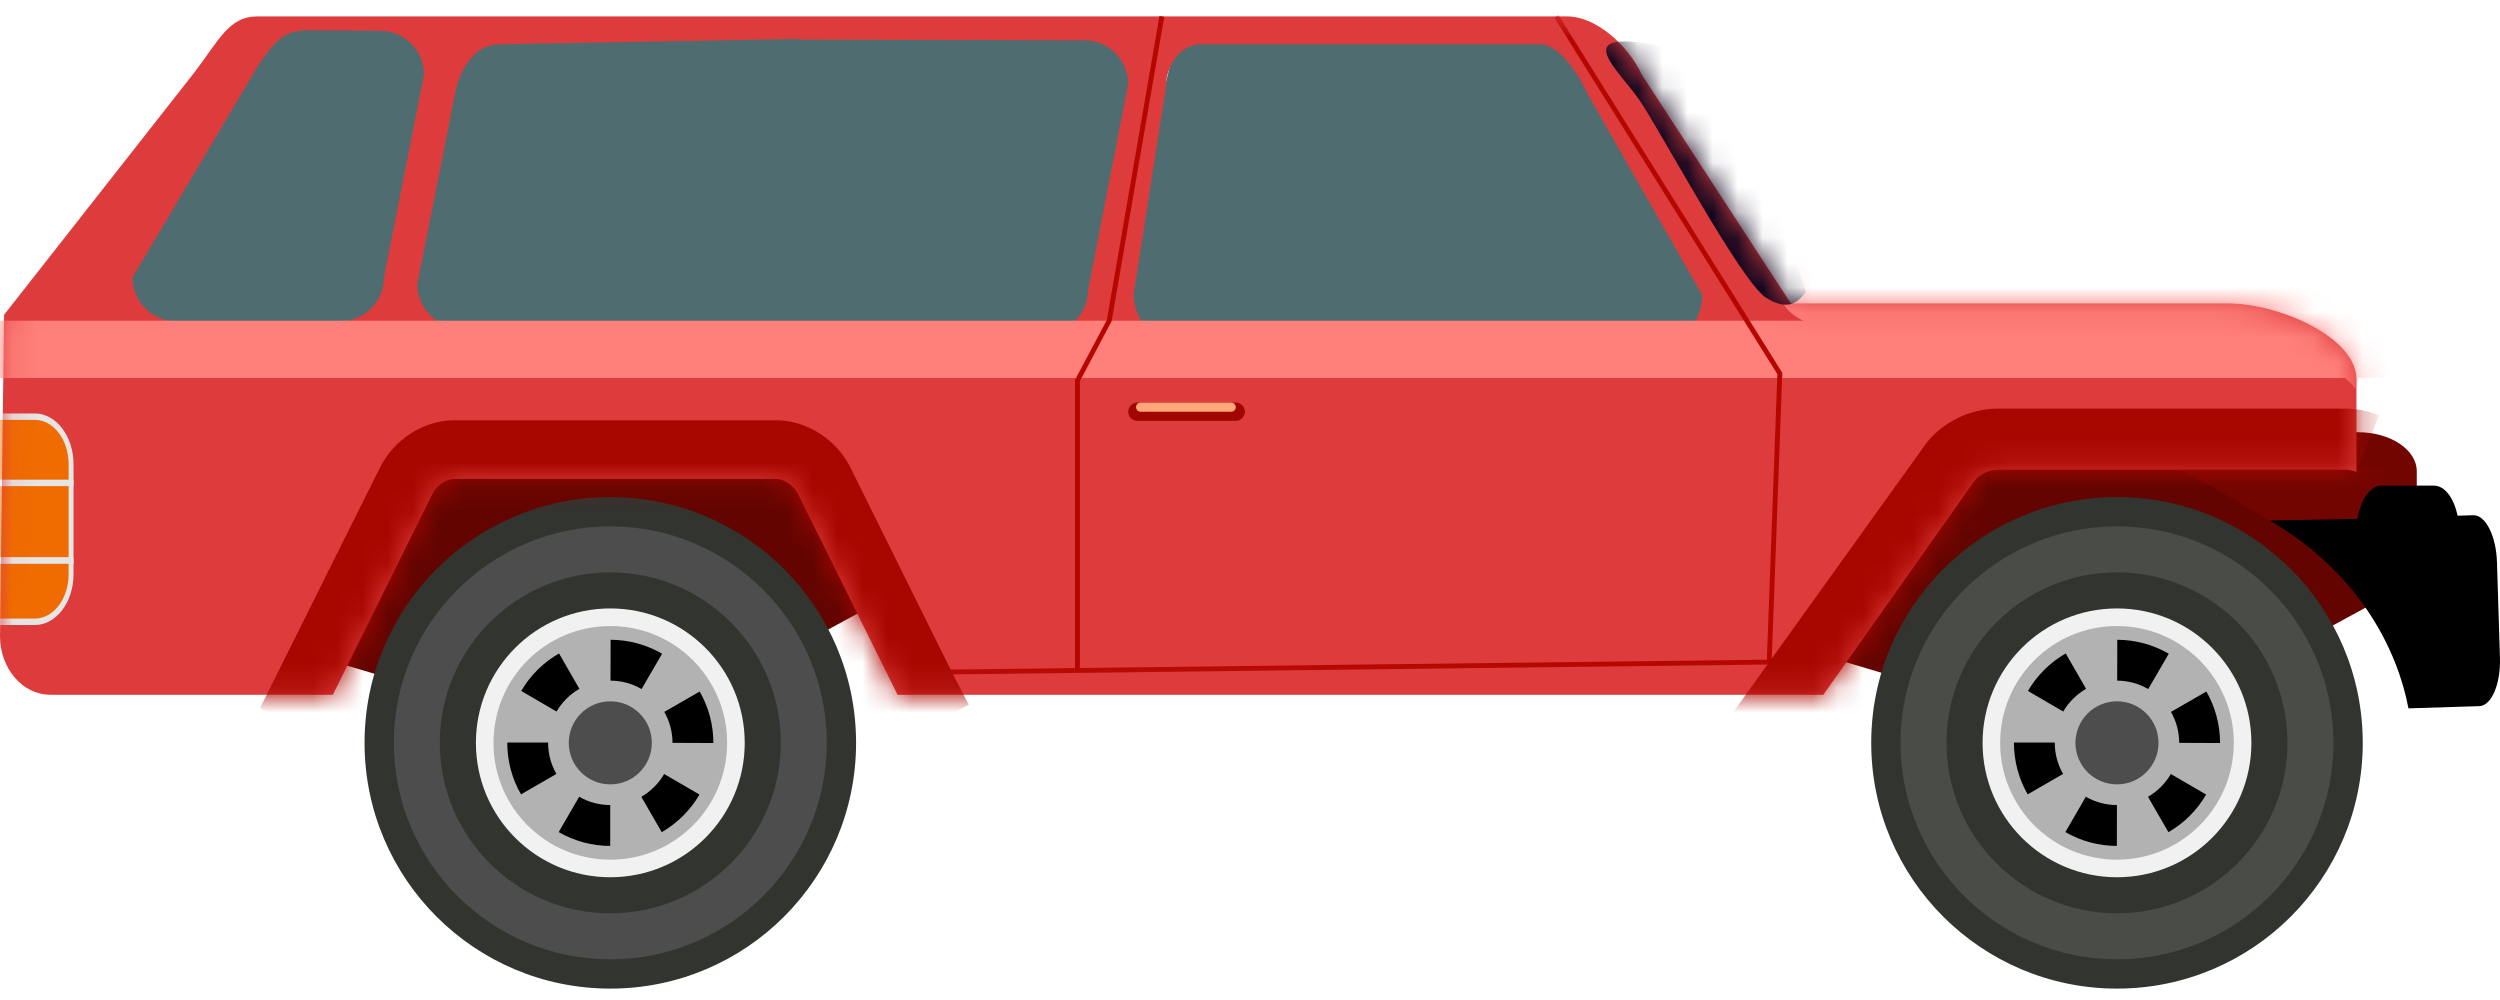 <svg width="100" height="40" viewBox="0 0 100 40" fill="none" xmlns="http://www.w3.org/2000/svg">
<path d="M58.803 1.557L47.129 1.265L44.204 13.34H69.547L62.16 1.265L58.803 1.557Z" fill="#4F6C70"/>
<path d="M96.313 23.387L84.68 29.714L70.822 25.591L76.021 17.289L87.084 16.734C87.084 16.734 95.277 21.528 96.313 23.387Z" fill="#630400"/>
<path d="M36.24 23.488L24.607 29.816L10.749 25.693L15.948 17.391L27.011 16.835C27.011 16.835 29.469 17.61 31.7 19.082C33.834 20.491 35.734 22.579 36.24 23.488Z" fill="#630400"/>
<path d="M74.849 29.714C74.849 35.143 79.25 39.544 84.68 39.544C90.109 39.544 94.51 35.143 94.51 29.714C94.51 24.285 90.109 19.884 84.68 19.884C79.25 19.884 74.849 24.285 74.849 29.714Z" fill="#323430"/>
<path d="M79.303 29.714C79.303 32.683 81.71 35.09 84.68 35.09C87.649 35.09 90.056 32.683 90.056 29.714C90.056 26.745 87.649 24.337 84.68 24.337C81.71 24.337 79.303 26.745 79.303 29.714Z" fill="#F1F1F1"/>
<path d="M80.006 29.714C80.006 32.295 82.099 34.387 84.679 34.387C87.26 34.387 89.352 32.295 89.352 29.714C89.352 27.133 87.26 25.041 84.679 25.041C82.099 25.041 80.006 27.133 80.006 29.714Z" fill="#B2B2B2"/>
<path d="M83.018 29.714C83.018 30.632 83.762 31.375 84.679 31.375C85.597 31.375 86.341 30.632 86.341 29.714C86.341 28.797 85.597 28.053 84.679 28.053C83.762 28.053 83.018 28.797 83.018 29.714Z" fill="#4D4D4D"/>
<path d="M84.68 22.894C88.44 22.894 91.499 25.953 91.499 29.714C91.499 33.475 88.44 36.534 84.68 36.534C80.919 36.534 77.859 33.475 77.859 29.714C77.859 25.953 80.919 22.894 84.68 22.894ZM84.68 38.373C89.454 38.373 93.338 34.488 93.338 29.714C93.338 24.939 89.454 21.055 84.68 21.055C79.905 21.055 76.021 24.939 76.021 29.714C76.021 34.488 79.905 38.373 84.68 38.373Z" fill="#4A4D47"/>
<path d="M85.929 27.562L86.751 26.149C86.129 25.787 85.416 25.594 84.692 25.591L84.687 27.226C85.124 27.227 85.554 27.343 85.929 27.562ZM82.528 28.462C82.749 28.085 83.065 27.771 83.443 27.554L82.629 26.137C82.004 26.496 81.481 27.015 81.117 27.638L82.528 28.462ZM88.802 29.721V29.714C88.802 28.993 88.612 28.283 88.255 27.661L86.838 28.476C87.054 28.85 87.168 29.279 87.168 29.714L88.802 29.721ZM81.108 31.775L82.523 30.957C82.306 30.581 82.191 30.151 82.191 29.714V29.7H80.557V29.706C80.557 30.438 80.747 31.151 81.108 31.775ZM86.737 33.287C87.362 32.927 87.884 32.406 88.246 31.782L86.833 30.961C86.614 31.339 86.298 31.653 85.92 31.872L86.737 33.287ZM84.675 33.837L84.677 32.202C84.239 32.202 83.81 32.087 83.434 31.869L82.615 33.283C83.239 33.645 83.951 33.836 84.675 33.837Z" fill="black"/>
<path d="M14.582 29.714C14.582 35.143 18.983 39.544 24.412 39.544C29.841 39.544 34.243 35.143 34.243 29.714C34.243 24.285 29.841 19.884 24.412 19.884C18.983 19.884 14.582 24.285 14.582 29.714Z" fill="#323430"/>
<path d="M19.036 29.714C19.036 32.683 21.443 35.09 24.412 35.09C27.381 35.09 29.789 32.683 29.789 29.714C29.789 26.745 27.381 24.337 24.412 24.337C21.443 24.337 19.036 26.745 19.036 29.714Z" fill="#F1F1F1"/>
<path d="M19.739 29.714C19.739 32.295 21.831 34.387 24.412 34.387C26.993 34.387 29.085 32.295 29.085 29.714C29.085 27.133 26.993 25.041 24.412 25.041C21.831 25.041 19.739 27.133 19.739 29.714Z" fill="#B2B2B2"/>
<path d="M22.751 29.714C22.751 30.632 23.494 31.375 24.412 31.375C25.33 31.375 26.073 30.632 26.073 29.714C26.073 28.797 25.33 28.053 24.412 28.053C23.494 28.053 22.751 28.797 22.751 29.714Z" fill="#4D4D4D"/>
<path d="M24.412 22.894C28.173 22.894 31.232 25.953 31.232 29.714C31.232 33.475 28.173 36.534 24.412 36.534C20.652 36.534 17.592 33.475 17.592 29.714C17.592 25.953 20.652 22.894 24.412 22.894ZM24.412 38.373C29.187 38.373 33.071 34.488 33.071 29.714C33.071 24.939 29.187 21.055 24.412 21.055C19.638 21.055 15.754 24.939 15.754 29.714C15.754 34.488 19.638 38.373 24.412 38.373Z" fill="#4D4D4D"/>
<path d="M25.662 27.562L26.484 26.149C25.861 25.787 25.149 25.594 24.425 25.591L24.42 27.226C24.857 27.227 25.287 27.343 25.662 27.562ZM22.261 28.462C22.481 28.085 22.797 27.771 23.176 27.554L22.362 26.137C21.736 26.496 21.213 27.015 20.849 27.638L22.261 28.462ZM28.535 29.721V29.714C28.535 28.993 28.345 28.283 27.987 27.661L26.571 28.476C26.786 28.85 26.9 29.279 26.9 29.714L28.535 29.721ZM20.841 31.775L22.256 30.957C22.039 30.581 21.924 30.151 21.924 29.714V29.7H20.29V29.706C20.29 30.438 20.48 31.151 20.841 31.775ZM26.469 33.287C27.094 32.927 27.616 32.406 27.979 31.782L26.566 30.961C26.346 31.339 26.031 31.653 25.653 31.872L26.469 33.287ZM24.408 33.837L24.409 32.202C23.972 32.202 23.543 32.087 23.167 31.869L22.348 33.283C22.971 33.645 23.684 33.836 24.408 33.837Z" fill="black"/>
<path d="M87.084 18.853C87.084 17.989 88.135 17.289 89.432 17.289H94.323C95.62 17.289 96.671 17.989 96.671 18.853V19.462C96.671 21.316 92.149 20.86 90.852 20.86C90.852 20.86 87.757 19.018 87.186 18.79L87.084 18.853Z" fill="#730500"/>
<path d="M94.258 21.283C94.258 20.257 94.709 19.425 95.265 19.425H97.361C97.917 19.425 98.367 20.257 98.367 21.283V22.006C98.367 23.032 97.917 23.863 97.361 23.863H95.265C94.709 23.863 94.258 23.032 94.258 22.006V21.283Z" fill="black"/>
<path d="M90.783 20.819C90.783 20.819 93.707 20.772 94.198 20.756L98.93 20.609C99.421 20.593 99.846 21.434 99.879 22.485L99.998 26.314C100.031 27.366 99.659 28.231 99.168 28.246L96.338 28.334C95.934 26.172 94.495 22.972 90.783 20.819Z" fill="black"/>
<path d="M49.364 15.671C49.364 15.91 49.557 16.104 49.796 16.104H53.617C53.856 16.104 54.05 15.91 54.05 15.671V15.202C54.05 14.963 53.856 14.77 53.617 14.77H49.796C49.557 14.77 49.364 14.963 49.364 15.202V15.671Z" fill="#808080"/>
<path d="M49.447 15.142C49.447 15.348 49.614 15.515 49.82 15.515H53.593C53.799 15.515 53.966 15.348 53.966 15.142C53.966 14.937 53.799 14.77 53.593 14.77H49.82C49.614 14.77 49.447 14.937 49.447 15.142Z" fill="#989898"/>
<path d="M22.265 15.749C22.265 15.988 22.459 16.182 22.697 16.182H26.518C26.757 16.182 26.951 15.988 26.951 15.749V15.28C26.951 15.041 26.757 14.848 26.518 14.848H22.697C22.459 14.848 22.265 15.041 22.265 15.28V15.749Z" fill="#808080"/>
<path d="M22.349 15.22C22.349 15.426 22.515 15.593 22.721 15.593H26.494C26.7 15.593 26.867 15.426 26.867 15.22C26.867 15.014 26.7 14.848 26.494 14.848H22.721C22.515 14.848 22.349 15.014 22.349 15.22Z" fill="#989898"/>
<path d="M46.754 13.499L66.686 13.554C67.461 13.554 68.089 12.768 68.089 11.799L63.519 3.787C63.178 3.02 62.38 1.771 61.605 1.771H48.035C47.26 1.771 46.632 2.557 46.632 3.526L45.35 11.744C45.35 12.713 45.979 13.499 46.754 13.499ZM0.163 12.592L7.794 2.873C8.74 1.634 9.161 0.657 10.273 0.657H62.697C63.809 0.657 65.1 1.761 65.684 3.005L71.633 12.136H89.105C91.173 12.136 94.258 13.493 94.258 15.166V18.884C94.112 18.825 93.956 18.79 93.813 18.79H79.915C79.572 18.79 79.156 18.986 78.977 19.238L72.933 27.791H53.91H35.903L31.917 19.751C31.751 19.418 31.365 19.158 31.048 19.158H18.168C17.85 19.158 17.464 19.418 17.299 19.751L13.313 27.791H2.013C0.901 27.791 0 26.739 0 25.442L0.163 12.592Z" fill="#DE3C3C"/>
<path d="M18.247 3.526C18.505 2.61 19.033 1.771 20.002 1.771L31.994 1.557V1.586L43.373 1.612C44.343 1.612 45.128 2.397 45.128 3.366L43.526 11.585C43.526 12.554 42.74 13.34 41.771 13.34L29.826 13.176V13.146L18.447 13.121C17.478 13.121 16.692 12.335 16.692 11.366L18.247 3.526Z" fill="#4F6C70"/>
<path d="M10.371 2.547C11 1.65 11.358 1.21 12.328 1.21L15.206 1.232C16.175 1.232 16.961 2.018 16.961 2.987L15.358 11.095C15.358 12.065 14.573 12.851 13.603 12.851H7.055C6.085 12.851 5.3 12.065 5.3 11.095L10.371 2.547Z" fill="#4F6C70"/>
<mask id="mask0_1_273" style="mask-type:luminance" maskUnits="userSpaceOnUse" x="0" y="0" width="95" height="28">
<path d="M31.917 19.751C31.751 19.418 31.365 19.158 31.048 19.158H18.168C17.85 19.158 17.464 19.418 17.299 19.751L13.313 27.791H2.013C0.901 27.791 -0 26.739 -0 25.442L0.163 12.592L7.794 2.873C8.74 1.634 9.161 0.657 10.273 0.657H62.697C63.809 0.657 65.1 1.761 65.684 3.005L71.633 12.136H89.105C91.173 12.136 94.258 13.493 94.258 15.166V18.884C94.112 18.825 93.956 18.79 93.813 18.79H79.915C79.572 18.79 79.156 18.986 78.977 19.238L72.933 27.791H53.91H35.903L31.917 19.751Z" fill="white"/>
</mask>
<g mask="url(#mask0_1_273)">
<path d="M-6.704 15.119H96.319V12.828H-6.704V15.119Z" fill="#FF7F7A"/>
<path d="M35.467 27.008L70.862 26.58L71.292 14.914L71.276 14.888L62.34 0.605L62.175 0.709L71.094 14.966L70.674 26.387L35.465 26.812L35.467 27.008Z" fill="#B50700"/>
<path d="M14.6 30.427L19.048 21.506H30.166L33.816 28.866L34.578 30.345L38.752 28.193L37.998 26.731L34.021 18.708C33.458 17.573 32.263 16.81 31.048 16.81H18.168C16.953 16.81 15.758 17.573 15.195 18.708L10.398 28.331L14.6 30.427Z" fill="#A80700"/>
<path d="M73.319 31.32L80.555 21.235H93.551L96.704 22.497V18.692H94.335L95.167 16.613C94.72 16.434 94.264 16.343 93.813 16.343H79.915C78.769 16.343 77.617 16.926 76.98 17.827L69.344 28.468L73.319 31.32Z" fill="#A80700"/>
<path d="M94.258 15.593C94.258 15.593 93.084 13.832 89.301 13.702C85.518 13.571 69.342 15.071 71.364 10.962C73.386 6.853 88.714 7.31 91.877 9.266C95.041 11.223 94.258 15.593 94.258 15.593Z" fill="#FF7F7A"/>
<path d="M72.237 11.679C72.041 11.907 71.65 12.559 70.639 11.907C69.628 11.255 66.432 5.254 65.584 4.015C64.736 2.775 62.812 1.222 66.073 1.77C69.334 2.319 72.237 11.679 72.237 11.679Z" fill="#13071F"/>
<path d="M2.843 19.315V22.423H-2.843V19.315H2.843Z" fill="#F06C00"/>
<path d="M2.745 22.294H-2.745V19.443H2.745V22.294ZM-2.941 22.551H2.941V19.187H-2.941V22.551Z" fill="#E5E5E5"/>
<path d="M2.843 22.971C2.843 24.021 2.193 24.873 1.391 24.873H-1.391C-2.193 24.873 -2.843 24.021 -2.843 22.971V22.423H2.843V22.971Z" fill="#F06C00"/>
<path d="M2.745 22.551V22.971C2.745 23.949 2.138 24.745 1.391 24.745H-1.391C-2.138 24.745 -2.745 23.949 -2.745 22.971V22.551H2.745ZM-1.391 25.001H1.391C2.246 25.001 2.941 24.09 2.941 22.971V22.295H-2.941V22.971C-2.941 24.09 -2.246 25.001 -1.391 25.001Z" fill="#E5E5E5"/>
<path d="M-2.843 18.568C-2.843 17.518 -2.193 16.666 -1.391 16.666H1.391C2.193 16.666 2.843 17.518 2.843 18.568V19.315H-2.843V18.568Z" fill="#F06C00"/>
<path d="M2.745 19.187H-2.745V18.568C-2.745 17.59 -2.138 16.794 -1.391 16.794H1.391C2.138 16.794 2.745 17.59 2.745 18.568V19.187ZM-2.941 19.443H2.941V18.568C2.941 17.449 2.246 16.538 1.391 16.538H-1.391C-2.246 16.538 -2.941 17.449 -2.941 18.568V19.443Z" fill="#E5E5E5"/>
</g>
<path d="M43 26.818H43.196V15.245L44.466 12.844L46.57 0.673L46.377 0.64L44.276 12.796L43 15.196V26.818Z" fill="#B50700"/>
<path d="M45.128 16.469C45.128 16.671 45.292 16.835 45.494 16.835H49.43C49.632 16.835 49.796 16.671 49.796 16.469C49.796 16.267 49.632 16.103 49.43 16.103H45.494C45.292 16.103 45.128 16.267 45.128 16.469Z" fill="#A10700"/>
<path d="M45.442 16.286C45.442 16.387 45.525 16.47 45.626 16.47H49.247C49.348 16.47 49.43 16.387 49.43 16.286C49.43 16.185 49.348 16.104 49.247 16.104H45.626C45.525 16.104 45.442 16.185 45.442 16.286Z" fill="#FFA77A"/>
</svg>
